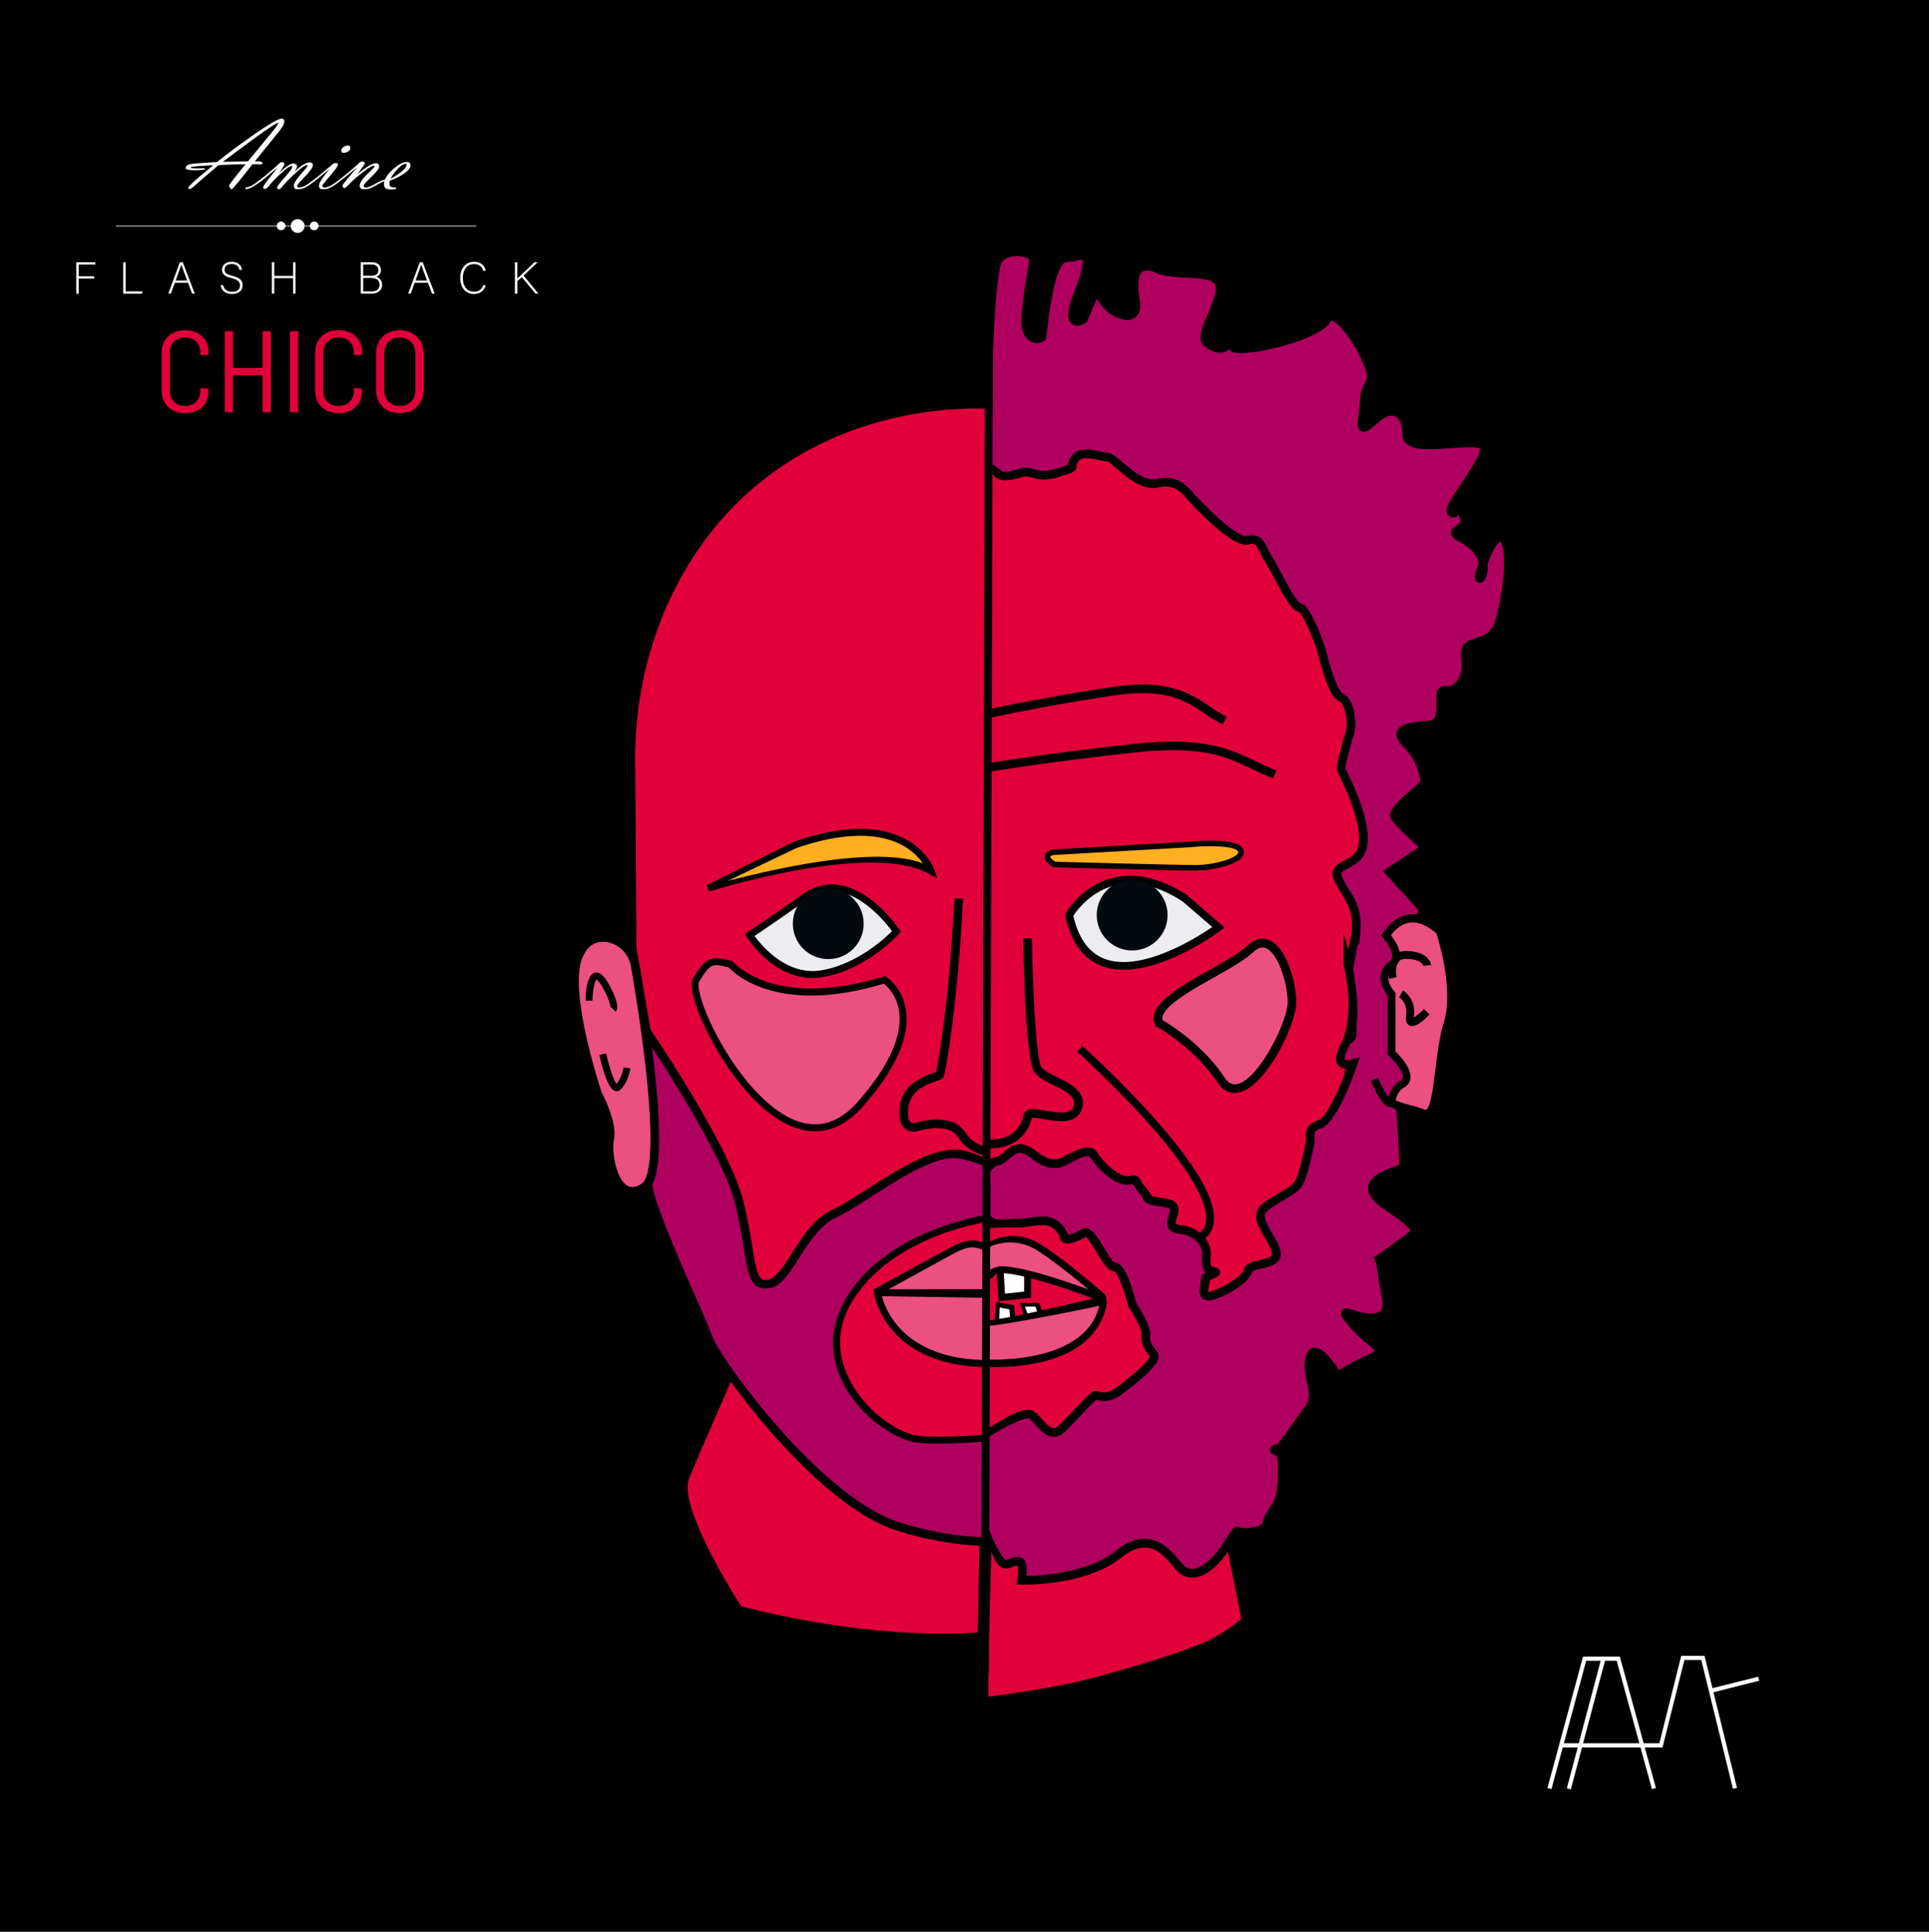 <svg xmlns="http://www.w3.org/2000/svg" viewBox="0 0 1999 2002"><defs><style>.cls-1,.cls-12{fill:none;}.cls-1{stroke:#fff;stroke-width:0.75px;}.cls-1,.cls-10,.cls-11,.cls-12,.cls-9{stroke-miterlimit:10;}.cls-2{fill:#fff;}.cls-3{fill:#e1003a;}.cls-10,.cls-11,.cls-4{fill:#af005f;}.cls-5{fill:#edecf1;}.cls-6{fill:#03090e;}.cls-7,.cls-9{fill:#eb5080;}.cls-8{fill:#ffaf20;}.cls-10,.cls-11,.cls-12,.cls-9{stroke:#000;}.cls-9{stroke-width:7px;}.cls-10{stroke-width:5px;}.cls-11,.cls-12{stroke-width:8px;}</style></defs><title>flashback chico</title><g id="Calque_1" data-name="Calque 1"><rect width="1999" height="2002"/><line class="cls-1" x1="120.22" y1="234.23" x2="493.54" y2="234.23"/><circle class="cls-2" cx="291.29" cy="234.11" r="4.51"/><circle class="cls-2" cx="325.62" cy="234.11" r="4.51"/><circle class="cls-2" cx="308.46" cy="234.23" r="7.14"/><path class="cls-2" d="M82,269.78h19.69v2.32H84.51v12.26h16.11v2.32H84.51v15.61H82Z" transform="translate(-3 2)"/><path class="cls-2" d="M130.67,269.78h2.51V300h17.46l-.46,2.32H130.67Z" transform="translate(-3 2)"/><path class="cls-2" d="M184.17,291.05,180,302.29h-2.56l11.94-32.51h3l12.45,32.51H202.1l-4.23-11.24ZM197,288.73c-3.63-9.66-5.48-14.31-6.13-16.49h0c-.79,2.46-2.88,8.22-5.81,16.49Z" transform="translate(-3 2)"/><path class="cls-2" d="M234.28,293.56c1,4.32,3.86,6.87,9.2,6.87,5.94,0,8.22-3,8.22-6.5s-1.63-5.95-8.78-7.71c-6.87-1.72-9.85-4-9.85-8.64,0-4.27,3.12-8.27,10.08-8.27,7.15,0,10.17,4.37,10.59,8.32h-2.6c-.74-3.49-3-6-8.13-6-4.69,0-7.24,2.18-7.24,5.8s2.13,5,8.13,6.46c9.14,2.27,10.49,5.94,10.49,9.84,0,4.79-3.48,8.92-11,8.92-8.12,0-11.1-4.74-11.7-9.1Z" transform="translate(-3 2)"/><path class="cls-2" d="M284.72,269.78h2.5v14.16h19.51V269.78h2.51v32.51h-2.51v-16H287.22v16h-2.5Z" transform="translate(-3 2)"/><path class="cls-2" d="M376.86,269.78h11.33c6.22,0,9.57,3.3,9.57,8a7,7,0,0,1-5,7.1,8.23,8.23,0,0,1,6.18,8c0,6.5-4.88,9.38-10.54,9.38H376.86Zm10.49,14c5.62,0,7.76-2.09,7.76-5.85,0-3.21-2.23-5.81-6.78-5.81h-9v11.66Zm-8,16.21h9.15c4.27,0,7.85-2.14,7.85-6.92,0-4.14-2.65-7-9.2-7h-7.8Z" transform="translate(-3 2)"/><path class="cls-2" d="M432.73,291.05l-4.14,11.24H426L438,269.78h3l12.44,32.51h-2.74l-4.22-11.24Zm12.86-2.32c-3.62-9.66-5.48-14.31-6.13-16.49h0c-.78,2.46-2.88,8.22-5.8,16.49Z" transform="translate(-3 2)"/><path class="cls-2" d="M506.38,293.6c-1.53,5.16-5.34,9.06-12.21,9.06-9.33,0-14.26-7.43-14.26-16.58,0-8.78,4.83-16.77,14.31-16.77,7,0,11.14,3.91,12.21,9.34h-2.51c-1.48-4.23-4.22-7-9.84-7-8.08,0-11.47,7.38-11.47,14.39s3.34,14.31,11.65,14.31c5.3,0,8-2.74,9.62-6.74Z" transform="translate(-3 2)"/><path class="cls-2" d="M536.62,269.78h2.5v16.9c2.61-2.5,11.89-11.24,17.7-16.9h3.34l-14.58,13.84L561,302.29h-3.11l-14.12-17.05-4.65,4.09v13h-2.5Z" transform="translate(-3 2)"/><path class="cls-2" d="M267.08,165.23h4.58q3.33.35,3.33,2c0,.73-.82,1.1-2.44,1.1l-3.23-.2-4.68.05-10.17,12.89Q244.17,194,243.06,194c-.64,0-1.24-.47-1.78-1.43a4.36,4.36,0,0,1-.77-2.26q0-1.54,17-22.05h-3.89q-8.15,0-24.22.9l-16.87,14.4L206,189.36c-3.53,3.07-5.67,4.6-6.44,4.6-.93,0-1.39-.48-1.39-1.45q0-1.8,14.41-13.79l11.43-9.5q-22.91,1.09-23.65,2.29v.05q0,.94,7.14.95l6.68-.1q1.35,0,1.35.6,0,1.4-10.88,1.4c-6.18,0-9.28-.79-9.28-2.35q0-3,5.49-4.09a70.34,70.34,0,0,1,7.68-.75l19.46-1.3q11.77-9.73,33.68-25.27,27.88-19.73,33.27-19.73c1.8,0,2.69,1.17,2.69,3.5q0,2.94-7,11.68Zm-7.13,0,23.37-28.43,4.34-5.29a32.78,32.78,0,0,0,3.69-5.45l.08-.2c0-.36-.17-.55-.5-.55q-2.35,0-29.68,20l-27.42,20.37Z" transform="translate(-3 2)"/><path class="cls-2" d="M290.75,171.66l-15.91,13.17Q262.81,194,258,194c-.4,0-.6-.22-.6-.67s.34-.95,1-1.12a24.07,24.07,0,0,0,5.64-2q3.15-1.63,13.17-9.61,4.54-3.52,13.07-11.25c2.13-2.22,3.66-3.34,4.59-3.34q2.79,0,2.79,1.8,0,2.29-5.63,9.53,10.88-10,15-10a4.14,4.14,0,0,1,2.55.87,2.71,2.71,0,0,1,1.15,2.22q0,2-2.7,5.84,10.08-9.93,15.87-9.93c2.22,0,3.34.9,3.34,2.7q0,3.49-8.18,11.87T310.86,191q0,1.29,1.74,1.32c1.17,0,1.75.29,1.75.82s-1,1-2.92,1q-3.92,0-3.92-3.44,0-3.9,7.14-12t7.13-9q0-.6-.75-.6-3,0-13.07,9.43a137.78,137.78,0,0,0-12.27,12.62q-2.4,3-3.54,3c-1.3,0-1.95-.6-1.95-1.79s2.61-4.76,7.83-10.58,7.84-9.41,7.84-10.78c0-.6-.34-.89-1-.89q-2.6,0-11.82,8.68a113.45,113.45,0,0,0-11.18,11.67q-2.55,3.28-4.44,3.29c-1.13,0-1.7-.5-1.7-1.49q0-1.9,6.94-10.53Z" transform="translate(-3 2)"/><path class="cls-2" d="M337.05,190.92c0,.9,1,1.35,2.93,1.35.44,0,.66.27.66.82s-1.11,1-3.32,1q-3.76,0-3.77-3.59,0-4.18,11.13-17.51l-13.62,11.12Q319,194,313.55,194c-.4,0-.6-.22-.6-.67a1.07,1.07,0,0,1,1-1.12,18.94,18.94,0,0,0,5.74-2q3.24-1.78,13.77-10.1l15.26-12.8a8.5,8.5,0,0,1,2.7-.35c1.13,0,1.69.65,1.69,1.94s-2.68,5.16-8,11.28S337.05,189.83,337.05,190.92ZM359.1,156.4a2.15,2.15,0,0,1-2.4-2.45q0-2,2.45-3.69a7.71,7.71,0,0,1,4.39-1.5c1.73,0,2.59,1,2.59,2.85q0,2-2.59,3.49A8.9,8.9,0,0,1,359.1,156.4Z" transform="translate(-3 2)"/><path class="cls-2" d="M373.12,178.85q13.71-11.62,19.25-11.63c2.37,0,3.55,1.12,3.55,3.34q0,3-8,10.66c-5.35,5.13-8,8.24-8,9.3s.61,1.64,1.82,1.72,1.82.37,1.82.87c0,.67-1.2,1-3.61,1q-4.17,0-4.17-3.7,0-3.09,4-7.85,2.06-2.44,7.39-7.55,4-3.8,4-4.59c0-.44-.3-.65-.9-.65q-2.85,0-12.37,7.6A120.46,120.46,0,0,0,366,187.71c-3.26,3.44-5.24,5.15-5.93,5.15a1.85,1.85,0,0,1-1.45-.77,2.48,2.48,0,0,1-.65-1.62q0-1.16,6.89-9.28l8.23-9.73-12.77,10.38-9.43,7.23q-7.19,4.89-11,4.89c-.43,0-.65-.2-.65-.6,0-.6.47-1,1.4-1.19a20.7,20.7,0,0,0,4.44-1.5Q348.73,189.08,360,180q10.07-8.18,14.51-12.52a15.26,15.26,0,0,1,2.35-1.8,5,5,0,0,1,1.69-.29,3.18,3.18,0,0,1,1.73.57,1.64,1.64,0,0,1,.87,1.37Q381.1,168.22,373.12,178.85Z" transform="translate(-3 2)"/><path class="cls-2" d="M401.3,185.88q-2.49.6-9.38,4.59-6.07,3.5-9.22,3.49c-.4,0-.6-.22-.6-.67,0-.61.43-1,1.29-1.12q3-.49,8.58-3.72a39.81,39.81,0,0,1,9.93-4.37q2.3-5.54,9.48-11.62,7.64-6.54,13-6.54c2.66,0,4,1.14,4,3.4q0,4.44-8.43,9.68a59.75,59.75,0,0,1-12.67,6.08,8.11,8.11,0,0,0-.7,3.32c0,1.72.6,2.84,1.81,3.37a12.61,12.61,0,0,0,3.42.45c1.2,0,1.81.32,1.81.86,0,.86-2.06,1.28-6.16,1.28q-6.53,0-6.52-5.64A13.16,13.16,0,0,1,401.3,185.88Zm6.59-2.79a60.38,60.38,0,0,0,9.68-6.09q6.78-5,6.78-8c0-.8-.36-1.2-1.09-1.2q-3.25,0-8.84,6Q409.44,179.24,407.89,183.09Z" transform="translate(-3 2)"/><path class="cls-3" d="M177.2,419.68q-6.66-6.48-6.66-17.16V363.78q0-10.68,6.66-17.1t17.57-6.41q11,0,17.7,6.35t6.65,16.92v1.08a1.06,1.06,0,0,1-1.19,1.2l-6.12.24q-1.2,0-1.2-1.08V363.3A15.14,15.14,0,0,0,206.23,352a15.62,15.62,0,0,0-11.46-4.32q-7.08,0-11.39,4.26t-4.32,11.34v39.82q0,7.08,4.32,11.34t11.39,4.26a15.62,15.62,0,0,0,11.46-4.32,15.14,15.14,0,0,0,4.38-11.28v-1.68q0-1.08,1.2-1.08l6.12.36a1.06,1.06,0,0,1,1.19,1.2v.84q0,10.56-6.65,17t-17.7,6.42Q183.87,426.16,177.2,419.68Z" transform="translate(-3 2)"/><path class="cls-3" d="M276.34,341.23h6.12a1.06,1.06,0,0,1,1.2,1.2V424a1.06,1.06,0,0,1-1.2,1.2h-6.12a1.06,1.06,0,0,1-1.2-1.2V387.29a.42.42,0,0,0-.48-.48H244.91a.42.42,0,0,0-.48.48V424a1.06,1.06,0,0,1-1.2,1.2h-6.11a1.06,1.06,0,0,1-1.2-1.2V342.43a1.06,1.06,0,0,1,1.2-1.2h6.11a1.06,1.06,0,0,1,1.2,1.2v36.46a.42.42,0,0,0,.48.48h29.75a.42.42,0,0,0,.48-.48V342.43A1.06,1.06,0,0,1,276.34,341.23Z" transform="translate(-3 2)"/><path class="cls-3" d="M303.45,424V342.43a1.06,1.06,0,0,1,1.2-1.2h6.12a1.06,1.06,0,0,1,1.2,1.2V424a1.06,1.06,0,0,1-1.2,1.2h-6.12A1.06,1.06,0,0,1,303.45,424Z" transform="translate(-3 2)"/><path class="cls-3" d="M336.26,419.68q-6.66-6.48-6.66-17.16V363.78q0-10.68,6.66-17.1t17.57-6.41q11,0,17.7,6.35t6.65,16.92v1.08a1.06,1.06,0,0,1-1.19,1.2l-6.12.24q-1.2,0-1.2-1.08V363.3A15.14,15.14,0,0,0,365.29,352a15.62,15.62,0,0,0-11.46-4.32q-7.08,0-11.39,4.26t-4.32,11.34v39.82q0,7.08,4.32,11.34t11.39,4.26a15.62,15.62,0,0,0,11.46-4.32,15.14,15.14,0,0,0,4.38-11.28v-1.68q0-1.08,1.2-1.08l6.12.36a1.06,1.06,0,0,1,1.19,1.2v.84q0,10.56-6.65,17t-17.7,6.42Q342.93,426.16,336.26,419.68Z" transform="translate(-3 2)"/><path class="cls-3" d="M404.39,423.1a21.47,21.47,0,0,1-8.63-8.58,25.8,25.8,0,0,1-3.06-12.72V364.74A26.14,26.14,0,0,1,395.76,352a21.28,21.28,0,0,1,8.63-8.63,28.7,28.7,0,0,1,25.79,0,21.7,21.7,0,0,1,8.7,8.63A25.74,25.74,0,0,1,442,364.74V401.8a25.4,25.4,0,0,1-3.12,12.72,21.89,21.89,0,0,1-8.7,8.58,28.7,28.7,0,0,1-25.79,0ZM429,414.16q4.44-4.56,4.44-12V364.5q0-7.56-4.44-12.18t-11.75-4.62a15.41,15.41,0,0,0-11.64,4.62q-4.44,4.62-4.44,12.18v37.66q0,7.44,4.44,12a15.52,15.52,0,0,0,11.64,4.56Q424.61,418.72,429,414.16Z" transform="translate(-3 2)"/><path class="cls-2" d="M1826,1739.79l-1-4.16-47.38,11.89-8.25-33.52h-24.14l-22.65,90.62H1706.3l-24.69-89.81h-38.13L1606.59,1851l4.14,1.12,11.7-43.19h15.51l-11.25,42.35,4.15,1.1,11.54-43.45H1703l11.88,43.2L1719,1851l-11.56-42.06h18.41l22.65-90.62H1766l32.84,133.5,4.17-1-24.38-99.07Zm-202.41,64.83,23.17-85.52h15l-22.72,85.52Zm19.93,0,22.72-85.52h12.1l23.51,85.52Z" transform="translate(-3 2)"/></g><g id="Calque_4" data-name="Calque 4"><g id="Calque_2" data-name="Calque 2"><path class="cls-3" d="M1027,417.21S799.51,398.69,695.77,611.67c-26.61,54.62-39.52,114.9-39.08,175.65l1.42,193.9s41.18,245.31,50.13,256,20.59-2.69,42.08,27.75,26.86,96.69,41.18,98.48,111.91-133.39,153.09-142.35,64.46,14.33,112.81-1.79,151.3,76.1,151.3,76.1,26,54.61,51,47.45,66.25-37.6,80.57-43,45.66-79.68,61.77-197.86c0,0,15.22-58.19,18.8-111.9,2.33-34.93,3.15-100.89,3.43-142.76a460.85,460.85,0,0,0-18.13-132.34C1372.89,601,1280.42,423.27,1027,417.21Z" transform="translate(-3 2)"/><path d="M791.75,1368a5.29,5.29,0,0,1-.8,0c-10.24-1.28-14.9-17.79-22-42.8-5.72-20.25-12.2-43.21-22.32-57.54-12.49-17.69-20.64-19.18-27.83-20.49-4.76-.86-9.68-1.76-14-7-1.9-2.28-6.35-7.62-29.39-134.11C664.13,1044,653.8,982.58,653.69,982l-.06-.7-1.41-193.9c-.46-62.19,13.21-123.62,39.53-177.65,24-49.19,56.52-90.17,96.77-121.79,32.2-25.3,69.34-44.68,110.4-57.62,68.88-21.69,124.46-17.86,128.27-17.57,113,2.73,205.6,39.66,275.12,109.76,61.28,61.79,92.64,138.15,108.16,191.34a465.46,465.46,0,0,1,18.31,133.62c-.32,46.48-1.17,109-3.44,143-3.45,51.67-17.74,108.11-18.87,112.48-8.83,64.58-25.92,107-38.71,131.26-14.9,28.24-30.48,44.22-39.32,47.54-4.83,1.81-13.53,12.82-21.94,23.46-13.87,17.55-29.59,37.44-45.54,42a21.36,21.36,0,0,1-5.91.84c-24.52,0-46-41.65-50-49.83-8.79-7.73-102.84-89.09-146.25-74.61-27.78,9.26-47.52,6-66.61,2.88-15-2.46-29.08-4.78-46.66-1-22.91,5-68,55.5-100.86,92.38C811.46,1355.15,799.35,1368,791.75,1368ZM662.58,980.83c15.62,93,42.73,243.83,49.19,253.68,2.08,2.5,4.28,3,8.66,3.8,8,1.45,19,3.45,33.55,24.13,11,15.58,17.7,39.32,23.62,60.27,3.71,13.12,9.86,34.91,14.19,36.29,5.84-1.79,27.27-25.82,46.21-47,35.59-39.9,79.89-89.57,105.64-95.17,19.25-4.18,34.88-1.61,50,.87,18.85,3.1,36.65,6,62.33-2.53,50.23-16.75,151.42,73.17,155.7,77l.67.6.39.81c6.77,14.23,28.19,50.08,45.76,45.07,13.18-3.77,47.93-8.67,60.31-24.35,10.42-13.19-.68-38.21,6.49-40.9,13.21-4.95,56.66-56.88,72.34-171.88l.1-.53c.15-.58,15.16-58.42,18.67-111.07,2.37-35.56,3.16-104.54,3.41-142.49a456.66,456.66,0,0,0-17.94-131.06c-31.35-107.44-121.76-288.59-375-294.65h-.25c-.57,0-57.07-4.29-125.32,17.28-62.76,19.83-148.66,66.23-201.49,174.68-25.71,52.79-39.07,112.84-38.62,173.66Z" transform="translate(-3 2)"/><path class="cls-3" d="M761,1417.65s-40.82,92.48-48.35,112C700.07,1562.09,768.11,1666,768.11,1666s127.74,36.58,252.47,27.59l2.68-137.13S779,1391.53,761,1417.65Z" transform="translate(-3 2)"/><path d="M980.12,1699c-110,0-212.21-28.85-213.36-29.18l-1.63-.47-.87-1.33c-2.82-4.31-69-105.88-55.88-139.73,7.47-19.36,46.74-108.36,48.41-112.14l.37-.65c1.11-1.62,3.35-3.7,7.66-4.43,6.4-1.09,25.87-4.39,146.57,68.83,59,35.8,114,72.88,114.55,73.25l1.84,1.25-2.8,142.89-4.05.29C1007.33,1698.56,993.66,1699,980.12,1699Zm-209-36.47c15,4.09,131.48,34.51,245.09,27.24l2.58-131.35c-87.55-59-225.58-143.89-252.28-139.37a3.16,3.16,0,0,0-1.58.59c-3.17,7.21-40.93,92.86-48.06,111.33C707.27,1555.74,751.92,1633,771.08,1662.53Z" transform="translate(-3 2)"/><path class="cls-4" d="M667.06,1058.22s87.74,127.12,102.06,186.21,9,87.74,30.44,84.16,34.73-57.5,67.5-72.62,93.65-67,131.25-61.67,59.09,25.06,69.83,17.9,109.22,46.55,130.71,68,32.23,64.46,43,69.83,88.63-22.38,96.69-46.55c6.27-18.8,55.48-143,57.3-162.94,1.79-19.7,3.58-100.27,3.58-100.27s10.74-14.32,16.11-3.58,0,188-3.58,197-85.94,173.68-102.06,189.79-77,130.71-150.4,152.2-145,30.44-227.4,3.58-186.22-170.1-195.17-195.17-66.25-143.24-62.67-164.73S667.06,1058.22,667.06,1058.22Z" transform="translate(-3 2)"/><path d="M1035.48,1600.37a335,335,0,0,1-104.81-16.85c-84.42-27.53-189-172.83-198-197.92-2.51-7-9.17-22.12-16.87-39.61-26.69-60.57-48.57-112-46-127.36,2.76-16.57-3.51-112-7.21-160.07L661.33,1042l9.42,13.64c3.6,5.22,88.37,128.49,102.72,187.71,4.53,18.69,7.1,34.32,9.17,46.87,2.83,17.24,4.88,29.7,9.58,33.06.95.68,2.67,1.52,6.6.86,8.28-1.38,16.44-14.2,25.08-27.77,10.76-16.89,22.94-36,41.28-44.49,9.81-4.53,22.63-12.71,36.2-21.38,32.76-20.91,69.88-44.63,97.56-40.67,22.19,3.17,69,33.19,79.94,25.92,2.48-1.65,5-23.44,66.25,9,29.13,15.4,54.29,45.34,66.25,57.3,12.75,12.75,16.64,23,21.49,37.6,2.84,8.54,9.48,21.58,12.53,23.28,1.54-.1,48.13,3.8,59.09-14.32,7.91-13.09,21.21-35,25.07-46.56,2.87-8.62,32.31-23,48.34-46.55,19.21-28.22,36.67-86.42,37.6-96.69,1.8-19.79,6.36-96.9,7.16-100.27l-5.37-1.79-21.48.89c1.25-1.67,7.86-10,15.29-9.32,2.48.22,6,1.52,8.41,6.43,3.51,7,3,59,2,101.26-.75,31.52-2.86,92.86-5.46,99.36-3.53,8.82-86.33,174.57-103,191.3-3.38,3.37-9.43,12.23-17.08,23.44-26.91,39.44-77,112.84-135.24,129.88C1123.75,1590.79,1082.06,1600.37,1035.48,1600.37ZM672.77,1074.71c2.74,38,8.78,128,5.87,145.39-2.34,14,27.52,81.79,45.36,122.28,8.1,18.37,14.49,32.89,17.11,40.21,4.29,12,32.69,54.14,69.19,95.45,45.47,51.46,89.2,85.9,123.15,97,88.52,28.87,163.29,14.37,224.75-3.62,55.15-16.14,104.07-87.82,130.36-126.33,8.22-12,14.17-20.76,18.14-24.73,15.57-15.58,97.63-179.7,101.06-188.3,2.73-8.65,8.7-180.48,3.7-193.38-.5-1-1-1.41-1.17-1.43-1.33-.08-4.45,2.28-6.78,5.1-2.19,9.24-6.06,83.83-7.7,101.85-1.07,11.7-32.18,37-59,76.46-14.34,21.07,7.77,57.55,5.29,65-7,20.87-65.52,48.16-80,54.16a9.26,9.26,0,0,1-7.95,0c-6.4-3.2-9.46-12.4-13.7-25.13-4.56-13.68-10.23-30.7-21.48-42-22.85-22.84-136.3-50.06-148-47.66-11.63,7.42-35-19-73.32-26.27-24.22-4.6-61.59,20.26-91.48,39.35-13.84,8.83-26.91,17.18-37.26,22-16,7.37-27.39,25.33-37.49,41.18S812.51,1331,800.3,1333c-5.42.9-9.77.11-13.3-2.41-7.71-5.52-9.77-18.08-13.2-38.89-2-12.4-4.58-27.85-9-46.22C753.58,1199.3,695.72,1109.26,672.77,1074.71Z" transform="translate(-3 2)"/><path class="cls-5" d="M932.06,963.32s-46.55-69.83-94.9-35.81-57.3,39.39-57.3,39.39,29.55,47.45,74.31,40.29S932.06,963.32,932.06,963.32Z" transform="translate(-3 2)"/><path d="M844.83,1011.52c-40.9,0-66.84-40.86-68-42.73l-1.92-3.09,3.12-1.87c.09-.06,9.66-5.88,57.08-39.25,12.26-8.63,25.5-11.69,39.34-9.11,33.91,6.34,59.53,44.25,60.6,45.86l1.54,2.32-1.86,2.07c-1.39,1.53-34.5,37.72-80,45A63,63,0,0,1,844.83,1011.52Zm-59.92-43.6c7.21,9.91,33.18,41.42,68.7,35.73,36.9-5.91,66.12-33,73.81-40.68-6.06-8.21-28-35.55-54.32-40.46-11.86-2.21-23.26.45-33.88,7.93C805.05,954.48,790.55,964.23,784.91,967.92Z" transform="translate(-3 2)"/><circle class="cls-6" cx="858.33" cy="957.26" r="36.71"/><path d="M1033.93,1196.83c-13.18,0-29.33-6.37-37.64-19.88-8.5-13.81-30.35-10.09-42.62-6.65a14.29,14.29,0,0,1-18-11.72c-5.22-35,23.64-44.87,34.51-48.56,1-.33,2.08-.71,2.86-1,2.6-10.41,13.89-77.63,19-179.94l8.94.45c-5.34,106.74-17.84,179.77-20.16,184.41-1.16,2.32-3.51,3.12-7.76,4.57-11.42,3.88-32.67,11.1-28.55,38.76a5.41,5.41,0,0,0,2.41,3.78,5.26,5.26,0,0,0,4.32.64c25.38-7.12,44.08-3.37,52.66,10.57,7.25,11.78,23.11,17,34.27,15.32,5-.77,11.27-3.21,13.08-10.47,2.89-11.56,14.51-20.09,29.6-21.75,13.11-1.44,24.63,2.63,30.51,10.51,7.7-2.29,27.5-10,27.5-28.86,0-14.11-5.54-16.62-14.71-20.76-2.61-1.18-5.31-2.4-8.11-4l4.44-7.78c2.44,1.39,4.94,2.53,7.36,3.62,9.82,4.44,20,9,20,28.92,0,24.17-24.59,35.69-37.58,38.4l-3.38.71-1.54-3.09c-3.72-7.43-14.48-9.76-23.48-8.77-8.6,1-19.5,5.45-21.89,15-2.31,9.25-9.75,15.5-20.41,17.14A36.18,36.18,0,0,1,1033.93,1196.83Z" transform="translate(-3 2)"/><path class="cls-3" d="M873,1368s16.12-77,143.24-105.64c0,0,100.27-23.28,141.46,32.23s35.81,66.24,39.39,82.36-16.12,94.9-59.09,100.27S971.75,1496,946.38,1487.94C907,1475.41,856.86,1423.48,873,1368Z" transform="translate(-3 2)"/><path d="M975.88,1494c-13.7,0-24.61-.76-30.58-2.66-42.74-13.6-92.21-67.44-75.8-124.26.45-2,5.11-21.07,24.72-43.55,18.53-21.24,54.59-49.7,121.21-64.71l.41-.07c3.6-.37,105.28-26.07,147.2,30.42,20.74,28,16.59,58.55,24.16,66.33,7.8,8,11.37,11.7,13.35,20.63,2.53,11.39-5.08,50.84-24.6,78.53-11,15.56-23.59,24.33-37.54,26.07C1133.09,1481.42,1031.47,1494,975.88,1494Zm40.9-228.14c-123.25,27.86-140.15,102.08-140.3,102.83l-.07.27c-15.08,51.93,32,103.13,71.06,115.55,23,7.31,134.37-3.92,190.06-10.88,11.86-1.49,22.82-9.25,32.57-23.09,18.45-26.18,25.44-63.93,23.46-72.85-1.54-7-4-9.54-11.5-17.19-7.69-7.92-8.74-35.83-29.77-64.16C1113.76,1244.42,1021.34,1265.46,1016.78,1265.88Z" transform="translate(-3 2)"/><path class="cls-7" d="M908.78,1334s55.51-30.44,78.79-43,30.43-7.16,44.76,0c0,0,23.28-10.74,37.6,1.79s75.2,44.77,75.2,44.77Z" transform="translate(-3 2)"/><path d="M1010.72,1290.63h0c5.09,0,9.27,2.12,15.6,5.34.91.46,1.84.94,2.81,1.42l3.07,1.52,3.11-1.41a46.08,46.08,0,0,1,16.75-3.64c5.47,0,9.89,1.45,13.15,4.31,8.6,7.52,31,25.35,49.79,35.83H924c18-9.84,53.78-29.61,67-36.71,8.44-4.55,14.72-6.66,19.76-6.66m0-7.16c-5.94,0-13,2.06-23.15,7.51-23.28,12.54-78.79,43-78.79,43l236.35,3.58s-60.88-32.23-75.2-44.77c-5.28-4.61-11.77-6.07-17.87-6.07a53.05,53.05,0,0,0-19.73,4.28c-8.09-4-13.9-7.51-21.61-7.51Z" transform="translate(-3 2)"/><path class="cls-7" d="M912.36,1337.62s10.19,71.77,111,73.39c109.22,1.74,118.17-69.89,118.17-69.89Z" transform="translate(-3 2)"/><path d="M1027.21,1414.62l-3.89,0c-53.44-.86-81.71-21.46-96-38.59-15.62-18.7-18.38-37.1-18.49-37.87l-.59-4.15,237.37,3.62-.5,4c-.09.78-2.56,19.24-19,37.55C1111.43,1395.43,1082.44,1414.62,1027.21,1414.62Zm-110.36-73.35a81.14,81.14,0,0,0,16.21,30.45c19.15,22.72,50.4,35.06,90.37,35.7,89.91,1.45,109.81-48.22,113.71-62.79Z" transform="translate(-3 2)"/><path class="cls-7" d="M760.17,997.34s43,51.92,159.36,16.11c0,0,57.29,35.81-25.07,128.92s-182.64-109.22-170.1-128.92S738.68,992,760.17,997.34Z" transform="translate(-3 2)"/><path d="M847.63,1170.36c-14.81,0-30.33-6-46.22-17.94-22-16.58-44.69-45.21-62.2-78.56-13-24.65-23.5-53.49-17.87-62.33C734.58,990.72,738,988.1,761,993.86l1.14.29.74.9c.22.26,10.85,12.59,35,20.56,22.52,7.45,61.72,12.53,120.57-5.58l1.57-.48,1.38.87c.7.43,17,10.86,20.45,34.7,4.06,28-11,61.49-44.73,99.62C882,1161.81,865.35,1170.36,847.63,1170.36ZM745.36,998.25c-7.09,0-9.9,4.42-18,17.12-2.06,3.25,1.15,22.75,18.17,55.16s39,60.21,60.16,76.17c31.92,24,60.87,21.78,86.07-6.7,31.73-35.88,46.61-68.26,43-93.66-2.42-17.14-12.35-26.2-15.92-28.95-108.91,32.93-154-9.67-160.66-16.85C752.53,999.13,748.52,998.25,745.36,998.25Z" transform="translate(-3 2)"/><path class="cls-8" d="M967.87,900.65s-23.28-68-141.45-26.86l-89.53,44.76S905.2,864.84,967.87,900.65Z" transform="translate(-3 2)"/><path d="M738,922l-2.69-6.62,90-44.94c47.17-16.44,85.28-17.87,113.28-4.24,25.31,12.31,32.45,32.47,32.74,33.32l3.07,9-8.24-4.7C905.51,869.14,739.65,921.43,738,922Zm89.83-44.87L757,911c49.87-12.81,153.62-36.89,202.46-18.24a61.84,61.84,0,0,0-20.22-18.13C913.27,859.93,874.75,860.78,827.81,877.1Z" transform="translate(-3 2)"/><path class="cls-9" d="M661.24,998.65c-2.65-15.25-14.89-27.37-30.29-28.9-10.45-1-21.5,2.65-28.35,18.63-16.11,37.61,19.7,143.25,19.7,143.25s16.11,30.44,12.53,46.55,5.37,69.83,35.81,50.14C695.93,1212,670.55,1052.23,661.24,998.65Z" transform="translate(-3 2)"/><path d="M658.25,1237.08a19.33,19.33,0,0,1-11.17-3.58c-15.41-10.71-19.58-43-16.62-56.29,2.64-11.88-7.85-35.42-12.12-43.49l-.28-.66c-1.49-4.38-36.17-107.71-19.57-146.44,8.35-19.5,22.5-22.36,32.9-21.32,17.13,1.7,31.22,15.1,34.26,32.58,4.75,27.36,13.38,80.52,17.72,129.16,7.45,83.35-2.31,99.86-10.3,105C667.4,1235.75,662.45,1237.08,658.25,1237.08Zm-31.82-107.22c2.37,4.54,16.49,32.54,12.77,49.29-2.47,11.12,1.88,39.28,13,47,1.61,1.13,6.53,4.55,16-1.59,4.23-2.74,13.31-17.64,6.25-96.72-4.32-48.32-12.9-101.2-17.63-128.43h0c-2.36-13.53-13.18-23.89-26.32-25.2-11-1.1-18.73,4.12-23.79,15.94C591.88,1024.76,624.27,1123.39,626.43,1129.86Z" transform="translate(-3 2)"/><path d="M640.94,1046.42l-5.06-5.06a2,2,0,0,0-.54.77s1.19-4.35-7.23-19.8c-4.15-7.6-6.47-9-7-9.2-2,1.56-4,12-4.15,21.86l-7.17-.1c.14-9.89,1.58-26.78,9.65-28.78,6.25-1.54,11.29,6,15,12.79C644.33,1037.12,643.44,1043.93,640.94,1046.42Z" transform="translate(-3 2)"/><path class="cls-10" d="M632.15,1103.87" transform="translate(-3 2)"/><path d="M642,1128.88a5.64,5.64,0,0,1-1.61-.23c-7.54-2.22-13.42-24.41-16.25-37.44l7-1.53c3.12,14.35,7.9,28.25,10.74,31.55,5.68-6.34,7.27-16.86,7.28-17l7.09,1c-.08.56-2,13.8-10,21.72A6.07,6.07,0,0,1,642,1128.88Z" transform="translate(-3 2)"/></g><g id="Calque_3" data-name="Calque 3"><polygon class="cls-3" points="1043.42 523.06 1373.94 604.64 1422.87 767.73 1371.61 1315.25 1023.73 1525.75 1031.45 509.12 1043.42 523.06"/><path class="cls-3" d="M1022.89,1721.61v42.07s211.3-43.53,271.55-85.52l-23.56-118.6-244.57,26.28-3.42,135.77" transform="translate(-3 2)"/><path d="M1018.41,1771v-49.51l3.52-139.68,252.59-27.14,25,126.28-3.41,1.36c-86.19,54-269.19,84.34-271.18,85.36Zm8.95-49.34v34.72c46.11-6.31,204.3-28.4,262-81l-22.15-110.92-236.55,25.41Z" transform="translate(-3 2)"/><path class="cls-4" d="M1029,476c4.37-6.81.41-190.4,7.58-206.51s37.6-10.75,37.6-3.58-9.93,54.68-7.65,70.31,16.16,14.24,16.6,10.26c10.74-96.69,23.28-78.78,34-82.36s19.7-3.59,3.58,37.6,5.37,26.85,5.37,26.85,16.12-39.39,16.12-32.22,4.06,16.25,14.32,23.27,26.86,10.75,23.28-10.74-1.79-43,23.28-32.23,75.2-5.37,62.66,30.44-21.48,43-5.37,50.13,12.54-9,19.7,0,89.52-10.74,98.48-28.65,51.92,50.14,44.76,64.46-5.37,14.33-7.16,30.44-5.37,25.07,12.53,9,32.23-7.17,32.23,16.11,80.58-1.79,80.58,14.32-41.19,62.67-34,66.25,5.37-12.53,12.53,3.59-21.1,13.2-1.79,23.27c41.18,21.49,10.74,59.09,19.69,32.23,22.78-68.33,39.13-21.9,19.7,51.93-8.95,34-39.39,14.32-35.81,39.39s-10.74,35.81-21.49,34,5.38,34-16.11,35.81-39.39,3.58-23.28,19.7,19.7,37.6,17.91,41.18-34,26.86-30.44,34,32.23,32.23,32.23,32.23L1443,901.54l35.81,39.4s-32.23,60.87-34,77-5.37,17.9,0,37.6,14.32,148.61,12.53,152.19-57.3,12.54-17.9,39.4,32.23,26.85,17.9,37.6-25.07,17.9-25.07,17.9,1.79,3.58,3.58,19.7,12.54,39.39-8.95,41.18-41.18-16.11-21.48,7.16,39.39,25.07,16.11,35.81-32.23,17.91-32.23,17.91-23.28-39.39-28.65-19.7,10.75,37.6-1.79,53.72-28.65,43-34,43,7.16-10.74,7.16,19.7-5.37,35.81-12.53,46.55,1.79,14.33-19.7,17.91-9-10.75-26.85,16.11-35.81,32.23-46.56,21.49-28.65-43-64.46-14.33-100.27,26.86-100.27,26.86,3.58-19.69-3.58-19.69-10.74,5.37-16.11,1.79-14.49-31.92-14.49-31.92L1028,1482s33.64-21.81,42.6-18.23,18.61,28,32.58,14.9,31.88-34.6,35.46-34.6,10.74,5.38,25.06-5.37,39.57-30.87,35-36.92-9.94-13.21-8.15-20.37-14-30.89-14-30.89-10.08-40.26-18.64-39.6-22.87-40.53-31.83-35.16-19.69,9.19-20.59,3.7-8.81-16.38-21-16.3-19.23,2.79-29.12,2.33-24.46,0-24.46,0l-5.93-38.76s-1.12-24.46,10.59-25.32,16.83-23.87,38.44-7,30.92,6.76,36.11,4.65,21.3-12.84,26.68-3.89,17.9,21.49,28.64,25.07,12.54-3.58,16.12,3.58,7.68,8.22,10.11,14.85,23.91,3,27.49,10.22-10.74,21.48,7.16,23.27,27.31,15.49,27.09,24.76-1.91,17.27,7,18.64-9.1,4.19-8.16,8.15-8,21.87,8.1,16.49,34.73-17.6,36.17-25.81,31.74-4,29.12-18.64-26-35.58-11.65-46.59,28.73-16.39,34.1-23.55,10.68-33.78,12.5-42.85-4.13-14.43,10.48-19.81,34.32-62.68,34.32-62.68-24,7.75-7.52-21.19,2.14-80.87,2.14-80.87,0,9,7.17-26.86-12.54-48.34-17.91-64.45,26.86-9,26.86-39.4-23.28-69.83-23.28-73.41,5.37-25.06,8.95-35.81,0-34-8.95-37.6-17.9-39.39-19.69-46.55-16.12-46.56-23.28-46.56-25.07-39.39-32.23-50.13-7.16-23.28-21.49-19.7-53.71-39.39-57.29-43-14.33-21.49-35.81-16.11-44.77-26.86-51.93-26.86-26.86-9-34,1.79,5.37,7.16-17.91,14.32-25.06-3.58-37.6,0-20.57,5.3-25.06,0A60.29,60.29,0,0,1,1029,476Z" transform="translate(-3 2)"/><path d="M1064.33,1640.17c-1.55,0-2.52,0-2.81,0l-5.21-.15.93-5.13c1-5.7,1.09-12.3.18-14.4a17.38,17.38,0,0,0-5.14,1.41c-3.26,1.27-7.72,3-12.81-.39-6-4-13.38-25.3-16.27-34.27l-.23-.72,2.4-106.72,1.88-1.29c10.17-7,34.93-22.89,45-18.87,3.85,1.54,7.15,5.24,10.64,9.15,3.81,4.26,8.13,9.09,11.88,9.26,1.64.09,3.39-.79,5.34-2.62,5.49-5.15,11.76-11.79,17.29-17.64,13.9-14.72,17.52-18.16,21.23-18.16a15.2,15.2,0,0,1,3.69.6c3.77,1,8.94,2.24,18.69-5.08,28.89-21.67,33.06-29.51,33.65-31.25-4.91-6.53-10.7-14.57-8.45-23.55.54-3-5.7-15.78-13.38-27.32l-.42-.64-.19-.75c-4.35-17.36-11-34-14.41-36.21h-.1c-6.44,0-11.59-8.55-18.06-19.31-3.14-5.23-8.89-14.79-11.71-16.22-6,3.56-16.53,8.76-22.67,5.91a7.29,7.29,0,0,1-4.19-5.59c-.61-3.77-6.94-12.56-16.42-12.56h-.1a103.86,103.86,0,0,0-14.38,1.26,77.25,77.25,0,0,1-15,1.07c-9.6-.45-24.26.67-24.4.68l-4.19-.54-1.29-42.48c-.89-3.93-3.72-18.65,1.8-26.18a10.79,10.79,0,0,1,8.16-4.49c2.47-.18,5-2.41,7.91-5,6.53-5.77,16.41-14.51,33.61-1.06,16.16,12.62,23.67,8.38,28.65,5.58a27.92,27.92,0,0,1,3-1.54c.74-.3,2-.94,3.32-1.62,7.24-3.69,22.31-11.38,28.87-.43,5.21,8.68,17,20,26.23,23.12a13,13,0,0,0,7.88.42c3.56-.74,7.62-1,10.82,5.41a27,27,0,0,0,4.53,6.32,26,26,0,0,1,5.71,8.81c1.2,1,6.39,1.74,9.52,2.16,7.36,1,15,2,17.84,7.77,2.06,4.12.74,8.7-.42,12.74-.64,2.22-1.61,5.58-1,6.52.08.12.9,1.16,5,1.57,20.72,2.07,31.38,18.36,31.11,29.32,0,1.22-.08,2.42-.13,3.58-.42,9.14.16,10,3.33,10.52,1.57.25,5.75.89,6.24,4.84s-3.16,5.51-6.68,7a41.35,41.35,0,0,0-3.86,1.77,29.63,29.63,0,0,1-.8,5.07c-.38,1.83-1.15,5.46-.86,6.92a10.62,10.62,0,0,0,3.81-.76c16.44-5.49,32.25-17.06,33.17-22.34,1.12-6.38,8.62-8.06,15.88-9.67,11-2.45,13.85-4,13.25-7.41-.78-4.31-4.09-10-7.29-15.43-6.78-11.55-15.2-25.93-2.68-35.51a185.59,185.59,0,0,1,18.67-12.2c6.49-3.85,12.09-7.18,14.57-10.48,3.12-4.16,7-17.88,11.64-40.78l0-.27a22.54,22.54,0,0,0,.24-5.72c-.3-7,.48-12.76,13.09-17.4,7.87-2.9,20.91-30.8,29.17-53.08-3.14-.12-6.52-1-8.81-3.85-5.34-6.56.46-17,4.09-25,12.13-26.51,4.33-66.91,2.14-75.81a6.54,6.54,0,0,1-.58-2.84V965.17l4.77,17.29c.69-3.22,1.52-7.15,2.48-12,4.76-23.84-3.17-36.49-10.16-47.65-3-4.84-5.9-9.41-7.61-14.52-3.57-10.72,4.86-15.12,11-18.34,7.68-4,15.62-8.16,15.62-22.47,0-21.67-12.88-49.25-19.07-62.51-3.33-7.12-4.2-9.07-4.2-10.9,0-4.7,6-27.59,9.18-37.22s-.75-29.78-6.37-32c-3-1.21-11.08-4.43-22.38-49.63-2.31-9.26-14.42-39.65-19.54-43.19-6.31-.56-12.36-9.92-26.54-36.41-3.46-6.46-6.72-12.57-8.8-15.69a67.34,67.34,0,0,1-5-9.26c-3.82-8.17-5.09-10.23-11.72-8.57s-20.21-.91-59.93-42.47c-.77-.81-1.32-1.39-1.62-1.69-.63-.63-1.29-1.43-2.13-2.44-4.74-5.75-13.58-16.46-29.43-12.49-16.49,4.13-33-10.09-43.89-19.5-3.46-3-7.76-6.7-9.35-7.23a46.47,46.47,0,0,1-8.67-1.47c-7.53-1.71-17.85-4.05-21.4,1.27-1.81,2.73-1.87,3.89-1.91,4.82-.26,5.72-2.68,6.46-18.4,11.3-14.83,4.56-22,2.41-27.75.68-3.58-1.08-6-1.79-9.94-.65-11.28,3.22-22.94,6.55-29.71-1.41a18.47,18.47,0,0,1-4.58-14.38l.15-.91.26-.4c1.38-5.7.91-45.14.49-80-.86-71-1.11-118.21,3-127.47,5.39-12.14,20.88-14.9,33-12.33,8.37,1.78,13.17,5.63,13.17,10.57,0,2.59-.85,8-2.48,18.28-2.65,16.55-6.64,41.57-5.21,51.39.63,4.29,2.31,7.22,4.86,8.46a5.44,5.44,0,0,0,3,.55c8.78-78,18.79-84.09,33-84.32a13.69,13.69,0,0,0,3.87-.4c3.52-1.17,10.84-3.61,15.36,1.15,3.82,4,5.71,11.92-6.19,42.33-6.69,17.1-5.84,22.09-5.45,23.17a9.48,9.48,0,0,0,3.09-1c1.14-2.76,3.81-9.13,6.59-15.42,7.68-17.31,9.48-19.79,13.68-19,1.79.35,3.88,1.94,3.88,5.26,0,6.95,4.63,14.27,12.38,19.58,5.77,3.95,12.32,5.75,14.91,4.1,1.82-1.16,2.33-4.95,1.42-10.41-3.2-19.22-1.22-31.34,6-37.05,5.5-4.32,13.38-4.33,23.41,0,7.73,3.31,18.59,3.85,29.08,4.37,15.12.75,29.4,1.46,35.52,10.56,3.5,5.2,3.68,12.1.53,21.1-3.06,8.75-5.93,15.85-8.23,21.55-7.82,19.34-7.19,19.62.45,23,5.94,2.64,7.22,1.31,8.7-.23,1.09-1.15,2.94-3.07,5.85-2.93s5,2.19,6.66,4.26c3.28,1.82,21.27.71,45.95-6.09,27.57-7.6,42.56-16.31,45.19-21.57a9.22,9.22,0,0,1,6.43-5.26,11.72,11.72,0,0,1,7.63,1.32c9.51,4.76,20.77,20.42,28.15,33.5,5.94,10.53,15.22,29.6,10.56,38.91-5.13,10.26-5.29,12.3-5.88,19.89-.19,2.35-.42,5.28-.83,9-.24,2.15-.51,4.18-.76,6-.19,1.45-.41,3.05-.56,4.48,1.45-1.09,3.51-2.78,6.41-5.39,12.82-11.54,22.32-9.89,26.83-7.88,8.18,3.65,12.87,13.6,12.87,27.32a3.18,3.18,0,0,0,1,2.56c5.25,4.9,25.31,3.48,40,2.44,19.32-1.37,31.44-2,36.83,3.08a8.34,8.34,0,0,1,2.72,6.24c0,9-8.82,22.88-21.28,41.56-3.5,5.25-7.81,11.71-10.62,16.57a5.76,5.76,0,0,1,1.56,0c3.58.39,5.74,3.79,8.47,9.93,5,11.28-3.23,16.86-6.76,19.24l-.16.11c.72.46,1.71,1,3.11,1.77,10.09,5.27,16.29,11.51,19.94,17.7,6.69-14.74,13.28-21,20-19,14.81,4.41,12.5,49.49,1.7,90.53-5.33,20.23-18.25,24-26.8,26.54-7.74,2.27-10.07,3-8.91,11.08,2.69,18.79-4.12,28.64-8.42,32.84a21.59,21.59,0,0,1-17,6.38,57.88,57.88,0,0,0-.1,7.31c.26,10.09.71,27-16.11,28.39-6.62.55-24.21,2-25.38,5,0,0-.2,2,4.9,7.08,16.42,16.42,22,39.88,18.74,46.35-.9,1.81-3.14,3.79-9.46,9.26-5.4,4.66-19.51,16.85-20.72,21.22,3.06,5,19.67,20.56,30.92,30.4L1488,877l-38.14,25.42,34.42,37.87-1.47,2.78c-8.85,16.72-32.13,62.87-33.52,75.39-.5,4.44-1.11,7.78-1.65,10.73-1.4,7.56-2.16,11.72,1.52,25.2,3.55,13,7.86,66.81,9.09,83,3.46,45.26,4.51,69.62,3.12,72.4-1.18,2.36-3.59,3.22-9.41,5.31-6.9,2.48-21.27,7.64-22.07,13.94-.47,3.67,3.82,8.8,12.1,14.44,24.46,16.67,31.18,23.09,31.25,29.84.07,5.5-4.49,8.77-9.78,12.56-1.07.76-2.21,1.58-3.4,2.48-10,7.51-18.37,13.33-22.5,16.17a136.78,136.78,0,0,1,2.77,17.35c.36,3.21,1.1,6.76,1.89,10.52,2.21,10.59,4.51,21.55-1,29-2.91,3.9-7.59,6.15-13.91,6.67-7.56.63-14.74-.91-20.34-2.46.57.69,1.2,1.45,1.9,2.27a126.71,126.71,0,0,0,17.2,16.4c6.49,5.36,11.17,9.23,10.46,14.68-.64,5-5.7,8.28-13.08,11.69-22.33,10.3-31.23,17.27-31.32,17.34l-4,3.19-2.62-4.41c-7-11.83-16.17-22.59-19.55-23a6.36,6.36,0,0,0-.93,2.2c-2.06,7.55-.51,14.88,1.14,22.65,2.27,10.77,4.63,21.91-3.71,32.64-4.05,5.2-8.54,11.63-12.88,17.85-7.46,10.69-12.45,17.64-16.32,21.79,1.94,3.9,3.28,10.24,3.28,20.28,0,29.48-5.16,37.07-11.69,46.68l-1.6,2.35a18.86,18.86,0,0,0-2.82,6.92c-1.76,7.51-4.88,10.42-19.86,12.92-8,1.33-12,.42-14.37-.27-.79,1.1-2,3-3.36,5.07-1.53,2.37-3.51,5.43-6.14,9.38-11.67,17.52-24.08,27.39-35.88,28.56a21.2,21.2,0,0,1-17.56-6.39c-1.61-1.6-3.32-3.6-5.13-5.72-11.54-13.48-25.89-30.25-53.37-8.27C1131.93,1638.52,1077.45,1640.17,1064.33,1640.17Zm-6.27-28.68a7.71,7.71,0,0,1,6,2.83c3.23,3.87,3.23,11.41,2.71,16.85,15.6-.3,63.9-3.11,92.34-25.86,34.24-27.4,54.75-3.43,65.76,9.44,1.7,2,3.3,3.85,4.66,5.21a12.34,12.34,0,0,0,10.35,3.81c8.78-.87,19.46-9.84,29.31-24.61,2.61-3.91,4.56-6.93,6.07-9.27,5.35-8.29,7-10.8,12.85-9,1.59.49,4.25,1.31,10.93.2,11.63-1.94,11.9-3.08,12.61-6.13a27.31,27.31,0,0,1,4.1-9.84c.55-.84,1.1-1.64,1.63-2.43,6.11-9,10.15-14.92,10.15-41.64,0-8.67-1-13.09-1.91-15.27a6.45,6.45,0,0,1-4.13-.82,5.05,5.05,0,0,1-2.46-4.33c0-3.41,3.42-6,7.26-5.53,4-4.15,10.7-13.81,15.89-21.25,4.41-6.31,9-12.83,13.15-18.22,5.79-7.45,4.12-15.32,2-25.29-1.71-8.07-3.64-17.22-1-26.86,1.79-6.54,5.45-8.36,8.2-8.73,9-1.21,20,13.56,26.1,23.21,4.78-3.14,14-8.63,29-15.57,5.63-2.6,7.33-4.08,7.84-4.68-.81-1.41-4.31-4.3-7.16-6.66a135.88,135.88,0,0,1-18.33-17.52c-7.83-9.25-10.91-13.16-8.34-17.08,2.35-3.58,6.46-2.34,11.67-.77s13.28,4,21.2,3.34c3.7-.31,6.15-1.33,7.47-3.11,3.11-4.16,1.15-13.51-.58-21.76-.79-3.8-1.61-7.73-2-11.36-1.61-14.41-3.14-18.18-3.21-18.33l-1.77-3.53,3.36-2c.11-.07,10.82-7.23,24.86-17.76,1.25-.94,2.45-1.8,3.57-2.6,2.32-1.67,5.84-4.19,6-5.18.09-2.52-9.11-10.11-27.35-22.55-11.68-8-16.89-15.47-15.94-23,1.5-11.73,17.41-17.44,27.94-21.22,1.41-.51,3.06-1.1,4.2-1.56.3-16.36-7.61-130-12.62-148.35-4.22-15.45-3.21-20.92-1.69-29.18.52-2.8,1.1-6,1.56-10.1,1.67-15,26.18-62.69,33-75.8l-37.2-40.92,37.1-24.73c-8.77-7.84-25.82-23.54-28.92-29.73-3.75-7.51,6.73-17.36,23.13-31.54,2.76-2.38,6.14-5.3,7.24-6.5.51-4-3.1-22.11-17-36-4.09-4.09-9.26-10.25-7-16.49,3.06-8.33,17-9.49,33-10.83,7.22-.6,8.24-6.17,7.9-19.24-.17-6.67-.31-11.95,3.12-14.93a7.27,7.27,0,0,1,6.2-1.6,12.47,12.47,0,0,0,10.51-3.8c3.08-3,7.94-10.28,5.81-25.17-2.26-15.79,7.45-18.64,15.24-20.93,8.18-2.4,16.63-4.89,20.67-20.23,12.25-46.55,8.75-76.45,4.49-79.59-.89.4-5.81,3.48-13.14,23.2a28.32,28.32,0,0,1-1.81,14.43c-2.76,6.05-6.67,5.07-7.8,4.63-5.58-2.2-2.83-10.44-1.35-14.87.6-1.79,1.19-3.52,1.78-5.17-1.28-6-5.68-14.57-19.3-21.68-5.4-2.82-9.05-5.51-9.27-9.46s2.92-6.07,5.45-7.78c4.2-2.84,5.41-4.1,3.59-8.19-.47-1-.87-1.89-1.21-2.58a7.64,7.64,0,0,1-9.24,1.19,5.93,5.93,0,0,1-3.08-3.82c-1.32-5,2.79-11.75,14.86-29.85,8.27-12.41,19.58-29.36,19.77-36.41-2.93-2.48-19.82-1.29-30-.57-19.85,1.4-38.6,2.73-46.7-4.82a12.15,12.15,0,0,1-3.9-9.11c0-9.88-2.83-17-7.56-19.14-4.32-1.92-10.58.4-17.2,6.35-8.78,7.9-13.72,11.26-18.08,9s-3.72-7.73-2.63-15.88c.24-1.8.5-3.77.73-5.85.4-3.61.62-6.46.8-8.74.69-8.83,1.14-11.88,6.81-23.21,2.44-4.89-6.26-26.78-19.9-45.34-9.84-13.38-15.42-15.74-16.57-15.62,0,0-.13.18-.29.51-8.17,16.35-59.74,30.26-83.94,32.82-15.79,1.68-20.08-.93-22-3.38l-.07-.09c-3.47,3.27-8.45,5.61-18,1.38-16.17-7.18-12.24-16.9-5.11-34.55,2.26-5.61,5.08-12.59,8.08-21.15,2.12-6.06,2.29-10.48.49-13.14-3.62-5.38-16.28-6-28.53-6.62-11.29-.56-23-1.14-32.17-5.09-4.66-2-10.94-3.82-14.36-1.14-4.21,3.3-5.21,13.7-2.74,28.52,1.6,9.58-.23,16.12-5.43,19.44-7.09,4.52-17.45.76-24.79-4.26a39.08,39.08,0,0,1-13.82-15.95c-2.94,6.29-6.72,15-9.94,22.9l-.52,1.27-1.14.76c-1.5,1-9.25,5.75-14.76,1.32s-4.72-14.49,2.73-33.53c11-28.11,8.37-32.5,8-32.91-.11,0-1.28-.4-6,1.18a21.09,21.09,0,0,1-6.56.86c-4.15.07-6.89.11-10.59,7.85-5.33,11.16-9.85,34-13.84,69.9-.42,3.81-4.16,6.53-9.08,6.61-7,.17-14.69-5-16.4-16.71-1.63-11.17,2.34-36,5.23-54.09,1.12-7,2.19-13.71,2.35-16.29-1.52-1.36-8-3.71-15.77-2.9-3.85.41-10.68,1.94-13.24,7.72-3.63,8.17-9.26,72.92-8.67,121.69.73,60.56-3.37,77.59-5,83,0,.91,10.43,6,13,9s8.63,2,20.42-1.4c6.52-1.86,10.82-.57,15,.69,5.07,1.52,10.31,3.1,22.54-.67,5-1.52,10-3.09,12.13-4,.14-1.72.64-4.48,3.37-8.57,7-10.45,21.32-7.19,30.82-5a42.79,42.79,0,0,0,6.92,1.25c4.08,0,8.18,3.54,15,9.4,10.08,8.69,23.88,20.59,35.87,17.59,21.35-5.34,33.37,9.25,38.51,15.48.63.76,1.22,1.48,1.55,1.82s.92.94,1.76,1.82c38.76,40.55,49.53,40.41,51.29,40,14.06-3.51,18.46,5.9,22,13.47a60.57,60.57,0,0,0,4.29,8.09c2.33,3.48,5.54,9.48,9.25,16.42,5.12,9.56,15.68,29.28,19.79,31.74,4.39.3,9.1,4.68,17.22,23.25,4.81,11,8.89,22.74,9.87,26.67,8.06,32.24,14.65,42.54,17,43.48,12.52,5,15.37,31.68,11.54,43.18-3.62,10.88-8.32,30.17-8.7,34,.42,1.21,1.9,4.38,3.34,7.46,7,14.91,19.91,42.65,19.91,66.3,0,19.74-12.29,26.16-20.42,30.41-7.25,3.78-7.65,4.61-6.66,7.57,1.36,4.09,3.83,8,6.69,12.59,7.49,12,16.82,26.83,11.35,54.16-2.14,10.72-3.86,18.53-5.12,23.24a33.41,33.41,0,0,1-1.39,4.38c2.8,11.53,11.83,54.87-3.29,81.44-6.82,12-5,14.85-4.93,14.88.66.82,4.36.73,7.19-.16l8.47-2.68-2.87,8.4c-3.41,9.9-21.19,59.6-37,65.42-7.48,2.76-7.42,4.12-7.23,8.62a31.63,31.63,0,0,1-.41,7.87l-.06.27c-3.41,17-8,37.38-13.25,44.39-3.54,4.71-9.55,8.28-17.16,12.8a177.19,177.19,0,0,0-17.8,11.61c-5.37,4.11-2.94,10.4,5,23.87,3.6,6.15,7.32,12.5,8.38,18.39,2.28,12.73-11.2,15.73-20.11,17.72-3,.66-7.86,1.75-9.07,2.79-2.33,11.18-24.09,24-39.1,29-2.1.7-8.47,2.83-12.68-.94s-2.9-10.63-1.86-15.56a29.2,29.2,0,0,0,.62-3.43c-.75-3.65,1.72-6,4.76-7.69-4.37-4.1-4.05-11.1-3.8-16.62.05-1.11.11-2.24.13-3.4.18-7.29-7.93-18.68-23-20.19-5.65-.57-9.42-2.35-11.52-5.46-3-4.41-1.46-9.74-.22-14,.6-2.09,1.51-5.26,1-6.25-.76-1.52-7.71-2.46-11-2.91-7.15-1-14.53-2-16.66-7.77a17,17,0,0,0-4-6.1,35,35,0,0,1-5.86-8.29c-.17-.33-.31-.58-.42-.76l-.57.12a21.93,21.93,0,0,1-12.54-.69c-11.63-3.88-24.93-16.78-31.07-27-2.27-3.78-12.69,1.54-17.13,3.81-1.57.8-2.93,1.49-4,1.93a20.92,20.92,0,0,0-2,1.06c-6.18,3.48-17.69,10-38.55-6.34-11.34-8.86-15.65-5-22.17.72-3.62,3.19-7.71,6.81-13.19,7.21a1.88,1.88,0,0,0-1.59.86c-2.46,3.35-8.38,6.11-7,11.9l2.31,6.93v32.36c4.62,6.93,19.34,2.77,26,3.08a69.14,69.14,0,0,0,13.32-1,110.66,110.66,0,0,1,15.57-1.35h.15c13.94,0,23.17,11.64,25,19,2-.09,6.91-1.43,14.1-5.74,8.65-5.2,15.88,6.82,23.53,19.55,3.11,5.16,8.25,13.71,10.65,15,6-.21,11,6.63,16.69,22.53,3.1,8.62,5.39,17.17,6,19.72,5.26,8,16.18,25.84,14.19,33.81-1.28,5.12,3.31,11.22,7.37,16.6a7.41,7.41,0,0,1,1.36,5.66c-.42,2.94-1.52,10.74-37.25,37.53-13.17,9.88-21.67,7.75-26.23,6.61l-.93-.23c-2.66,1.85-9.63,9.23-15.31,15.24s-12,12.7-17.68,18c-3.75,3.52-7.77,5.2-11.86,5-7.51-.33-13.17-6.66-18.15-12.24-2.53-2.83-5.4-6-7.3-6.79-3.52-1.31-25.65,8.79-40.93,19.07v96c4.06,12.47,13.93,29,16.47,31.06,1.06.7,1.53.65,4.56-.53A23.67,23.67,0,0,1,1058.06,1611.49Zm266.4-107.67Zm-184.71-55.47Zm108.18-123.6h0Zm0-.3Zm12.81-4.26Zm-102.42-4.81h0ZM1453,1206.65h0Zm1.35-2.17Zm20.33-395.93ZM1349.09,631.91ZM1150.84,476.26Zm132.48-122.1Z" transform="translate(-3 2)"/><path class="cls-7" d="M1204,1058.22s39.39,21.48,64.46,59.08,73.41-53.71,73.41-80.57-17.9-78.78-43-55.51S1193.25,1033.15,1204,1058.22Z" transform="translate(-3 2)"/><path d="M1282.52,1130.74c-5.66,0-12.14-2.48-17.79-11-24.13-36.2-62.5-57.44-62.88-57.65l-1.36-.74-.61-1.42c-8.55-20,24.38-38.55,56.22-56.53,16.11-9.1,31.33-17.69,39.74-25.51,9.34-8.66,17.5-7.77,22.72-5.5,18.49,8.06,27.78,45.56,27.78,64.29,0,22.54-30.08,84.73-57.5,93A22.09,22.09,0,0,1,1282.52,1130.74Zm-74.83-75.58c7.72,4.48,41.62,25.37,64.48,59.66,5.29,7.93,10.57,7.44,14.08,6.38,22.72-6.88,51.14-65.5,51.14-84.47,0-18.65-9.41-50.42-22.41-56.09-1.5-.65-6-2.64-13,3.86-9.18,8.54-24.85,17.38-41.43,26.74C1235.62,1025.29,1204.86,1042.66,1207.69,1055.16Z" transform="translate(-3 2)"/><path d="M1029.79,1188l-4.76,1.72-2.31-11.56,7.07.89c23.33,0,32.16-15.66,33.71-24.91a7.35,7.35,0,0,1,3-4.92c4.16-3,10.74-1.81,19.85-.24,14.83,2.57,26.41,3.87,29.19-4.47,3.11-9.32-6.25-14.79-20.88-22.06-8.13-4-15.81-7.87-19.7-13.32-9.29-13-11.27-117.75-11.57-138.62l9-.13c.73,50.72,4.29,125.69,9.91,133.55,2.59,3.63,9.61,7.12,16.4,10.5,13.89,6.91,31.18,15.51,25.38,32.91-5.44,16.3-24.95,12.93-39.21,10.47-4.21-.73-10.4-1.8-12.69-1.39C1069.81,1168.56,1058.46,1188,1029.79,1188Z" transform="translate(-3 2)"/><path d="M1269.94,748.83a208.14,208.14,0,0,1-18.13-11.16c-20.9-13.91-40.64-27-95.5-18.81-70.59,10.59-128.09,23.16-128.55,23.27l-2-8.72c.45-.11,58.27-12.76,129.25-23.4,58.27-8.75,80.4,6,101.79,20.2a202.72,202.72,0,0,0,17.36,10.71Z" transform="translate(-3 2)"/><path d="M1322.37,804.68c-8.15-3.1-15.41-6.57-22.44-9.93-26.37-12.61-51.26-24.51-120.46-17-88,9.49-150.79,20-151.35,20.06l-1.49-8.83c.57-.09,63.56-10.61,151.88-20.13,71.72-7.73,99,5.28,125.28,17.87,6.86,3.28,14,6.67,21.76,9.64Z" transform="translate(-3 2)"/><path class="cls-5" d="M1111,946.37s39.48-69.47,120-17.37l34.74,30S1134.69,1056.9,1111,946.37Z" transform="translate(-3 2)"/><path d="M1167.45,1003a63.55,63.55,0,0,1-22.41-3.79c-19.34-7.26-32.11-24.76-38-52l-.32-1.49.75-1.32c.67-1.17,16.65-28.73,49.17-36.68,23.48-5.75,49.22.28,76.49,17.92l.44.34,38.51,33.25-4,3C1265.55,964.14,1212.91,1003,1167.45,1003Zm-52.19-55.91c5.36,23.51,16.32,38.52,32.59,44.63,38.14,14.32,95.68-22.25,111.41-33l-30.66-26.48c-25.22-16.26-48.74-21.89-69.92-16.75C1133.27,921.64,1118.68,941.85,1115.26,947.1Z" transform="translate(-3 2)"/><circle class="cls-6" cx="1173.24" cy="948.31" r="36.71"/><path class="cls-2" d="M1037.32,1366.9l1.16-15.53,12,2.28,1.79,17.91,17.91-3.58-5.37-16.12h12.53l4.21,11.16,26.23-.41s-25.07,14.32-26.86,14.32-44.76,3.58-44.76,3.58Z" transform="translate(-3 2)"/><path d="M1032.28,1384.43l1.47-17.81,1.46-19.52,18.61,3.53,1.66,16.64,10.06-2-5.66-17h20l4.19,11.12,37.63-.59-12.09,6.9c-25.89,14.8-27.54,14.8-28.63,14.8-1.69,0-27.52,2.16-44.47,3.57ZM1039,1353l-1,24c11.21-.93,38.23-3.39,42.43-3.63,1.55-.59,6.89-3.42,13.31-7L1081,1366l-5-14h-11l7,18-21,6-2-21Zm42,20.35h0Z" transform="translate(-3 2)"/><polygon class="cls-2" points="1036.26 1312.78 1038.05 1344.6 1064.91 1341.7 1064.91 1306.99 1036.26 1312.78"/><path d="M1037.69,1346.56l-2.18-38.68,36-7.26v42.3Zm5.32-32.89,1.41,25,19.91-2.14v-27.12Z" transform="translate(-3 2)"/><path class="cls-7" d="M1028.24,1289.26a48.46,48.46,0,0,1,50.41.92C1101.17,1304,1135,1333,1145.37,1342a.74.74,0,0,1-.75,1.24c-19.27-7.38-104.42-39-113.27-26.26C1021.36,1331.36,1028.24,1289.26,1028.24,1289.26Z" transform="translate(-3 2)"/><path d="M1144.89,1346.84a4.21,4.21,0,0,1-1.55-.29c-9.94-3.8-35.72-13.43-60.27-20.59-43.35-12.65-48.35-7.59-48.78-7-1,1.44-4,5.82-8,4.21-2.19-.88-6.74-2.72-1.55-34.52l.26-1.54,1.31-.87c1-.68,25.78-16.61,54.26.86,22.81,14,57.19,43.45,67.19,52.14a4.32,4.32,0,0,1-2.83,7.57Zm-103.6-36.45c8.24,0,21.62,2.23,43.79,8.7,16.37,4.77,33.27,10.63,45.74,15.16-14.81-12.47-37.58-30.92-54-41-21.35-13.09-42.71-6-47.78-3.23-1.24,8.06-1.09,19.88-1,25C1029.89,1313.19,1034.7,1310.39,1041.29,1310.39Z" transform="translate(-3 2)"/><path class="cls-7" d="M1025,1410.46s110.92,7.65,121.66-64c0,0-103.73,23.53-121.66,23.53Z" transform="translate(-3 2)"/><path d="M1150.24,1347c-4.63,30.83-27.37,52.28-65.78,62a200.61,200.61,0,0,1-47.76,5.69c-5,0-8-.19-8.42-.22l-3.2-.21-2.09-48.12h3.74c17.32,0,114-23.67,115-23.91l5.78-1.15M1028,1407c17.08.42,101.1-.23,114.15-55.81-20.11,4.53-92.32,18.87-114.15,20.81Z" transform="translate(-3 2)"/><rect x="258.83" y="961.23" width="1534.5" height="8.04" transform="translate(54.71 1990.39) rotate(-89.83)"/><path class="cls-8" d="M1094.36,881.21l142.14-8.09s46.22-4.62,52,5.78-27.73,18.49-46.22,18.49-146.76-3.47-146.76-3.47S1080.5,884.68,1094.36,881.21Z" transform="translate(-3 2)"/><path d="M1242.28,900.28c-18.32,0-145.56-3.44-146.84-3.47l-.77,0-.67-.41c-2.16-1.33-9.17-6.11-8.33-11.53.47-3.07,3.16-5.24,8-6.44l.54-.09,142.07-8.08c8.18-.82,48.39-4.19,54.75,7.25a7.54,7.54,0,0,1-.1,7.75C1285.11,895.11,1256.16,900.28,1242.28,900.28Zm-145.88-9.23c10.92.3,128.4,3.45,145.88,3.45,15.93,0,40-5.91,43.66-12.19a1.76,1.76,0,0,0,0-2c-3-5.39-27.86-6.44-49.18-4.3h-.13l-141.85,8.08c-2.61.69-3.37,1.47-3.43,1.65C1091.22,886.55,1093.57,889.16,1096.4,891.05Z" transform="translate(-3 2)"/><path class="cls-7" d="M1421.08,1010.13s20.8-94.46,74-47.23c0,0,19.64,58.12,8.08,95.66s-8.08,100.51-25.42,93.25-46.22-6.06-46.22-35.12S1421.08,1010.13,1421.08,1010.13Z" transform="translate(-3 2)"/><path d="M1480.32,1156.62a10.48,10.48,0,0,1-4.12-.88,102.23,102.23,0,0,0-13-4c-15.94-4.21-35.78-9.45-35.78-35,0-28.43-10.25-105.2-10.36-106l-.1-.78.17-.77c.47-2.13,11.81-52.27,40-62.08,12.56-4.36,26.18-.13,40.49,12.58l.83.74.37,1.07c.82,2.43,20,59.92,8.12,98.39-4.29,13.94-6.52,32-8.49,48-3.34,27.07-5.61,42.62-13.41,47.42A9,9,0,0,1,1480.32,1156.62Zm-55.13-146.27c1.17,8.79,10.33,78.58,10.33,106.34,0,17.7,11.21,21.94,29.67,26.82a108.63,108.63,0,0,1,14,4.36c1.14.48,1.55.22,1.77.08,4.77-2.93,7.39-24.15,9.49-41.2,2-16.31,4.29-34.8,8.82-49.49,10.15-33-5.16-83.86-7.71-91.87-11.67-10.09-22.38-13.54-31.85-10.25C1437.45,962.87,1426.66,1004.3,1425.19,1010.35Z" transform="translate(-3 2)"/><path d="M1442.37,1012.43c-.34-1.46-3.14-14.52,3.55-22.76,3.39-4.18,8.42-6.21,14.94-6.07,23.4.53,25.15,13.88,25.22,14.45l-8,.9,0,.13c-.06-.28-1.51-7-17.39-7.4-3.92-.08-6.72.92-8.47,3.09-4.27,5.25-2,15.72-2,15.83Z" transform="translate(-3 2)"/><path d="M1466.37,1061.26a6.21,6.21,0,0,1-2.73-.6c-3.07-1.48-4.25-4.9-3.5-10.15,1.91-13.37-7.23-19-7.32-19.07l4.16-6.94c.57.34,13.83,8.53,11.17,27.15-.05.33-.08.62-.1.88a55.25,55.25,0,0,0,10.49-8.85l5.88,5.55C1476.87,1057.23,1470.81,1061.26,1466.37,1061.26Z" transform="translate(-3 2)"/><path class="cls-11" d="M1427.19,1116.65s15.2,33.61,17.81,22c1.57-7,4.7-13.64,10.66-16.85,15.84-8.54-10.58-32.49-10.58-32.49v-61s-16.83-17.88,0-30.51-16.83-42.08-16.83-42.08l-10.48,24.15-9.56-14.59-7.09,37.31s5.8,30.21,4.37,48.48.89,21.84-4.6,24.58" transform="translate(-3 2)"/><polygon class="cls-4" points="1441.03 956.64 1430.51 970.32 1417.84 998.96 1407.36 988.59 1411.52 950.62 1432.63 941.91 1441.03 956.64"/><path class="cls-12" d="M1122,1085s185,165,122,197" transform="translate(-3 2)"/></g></g></svg>